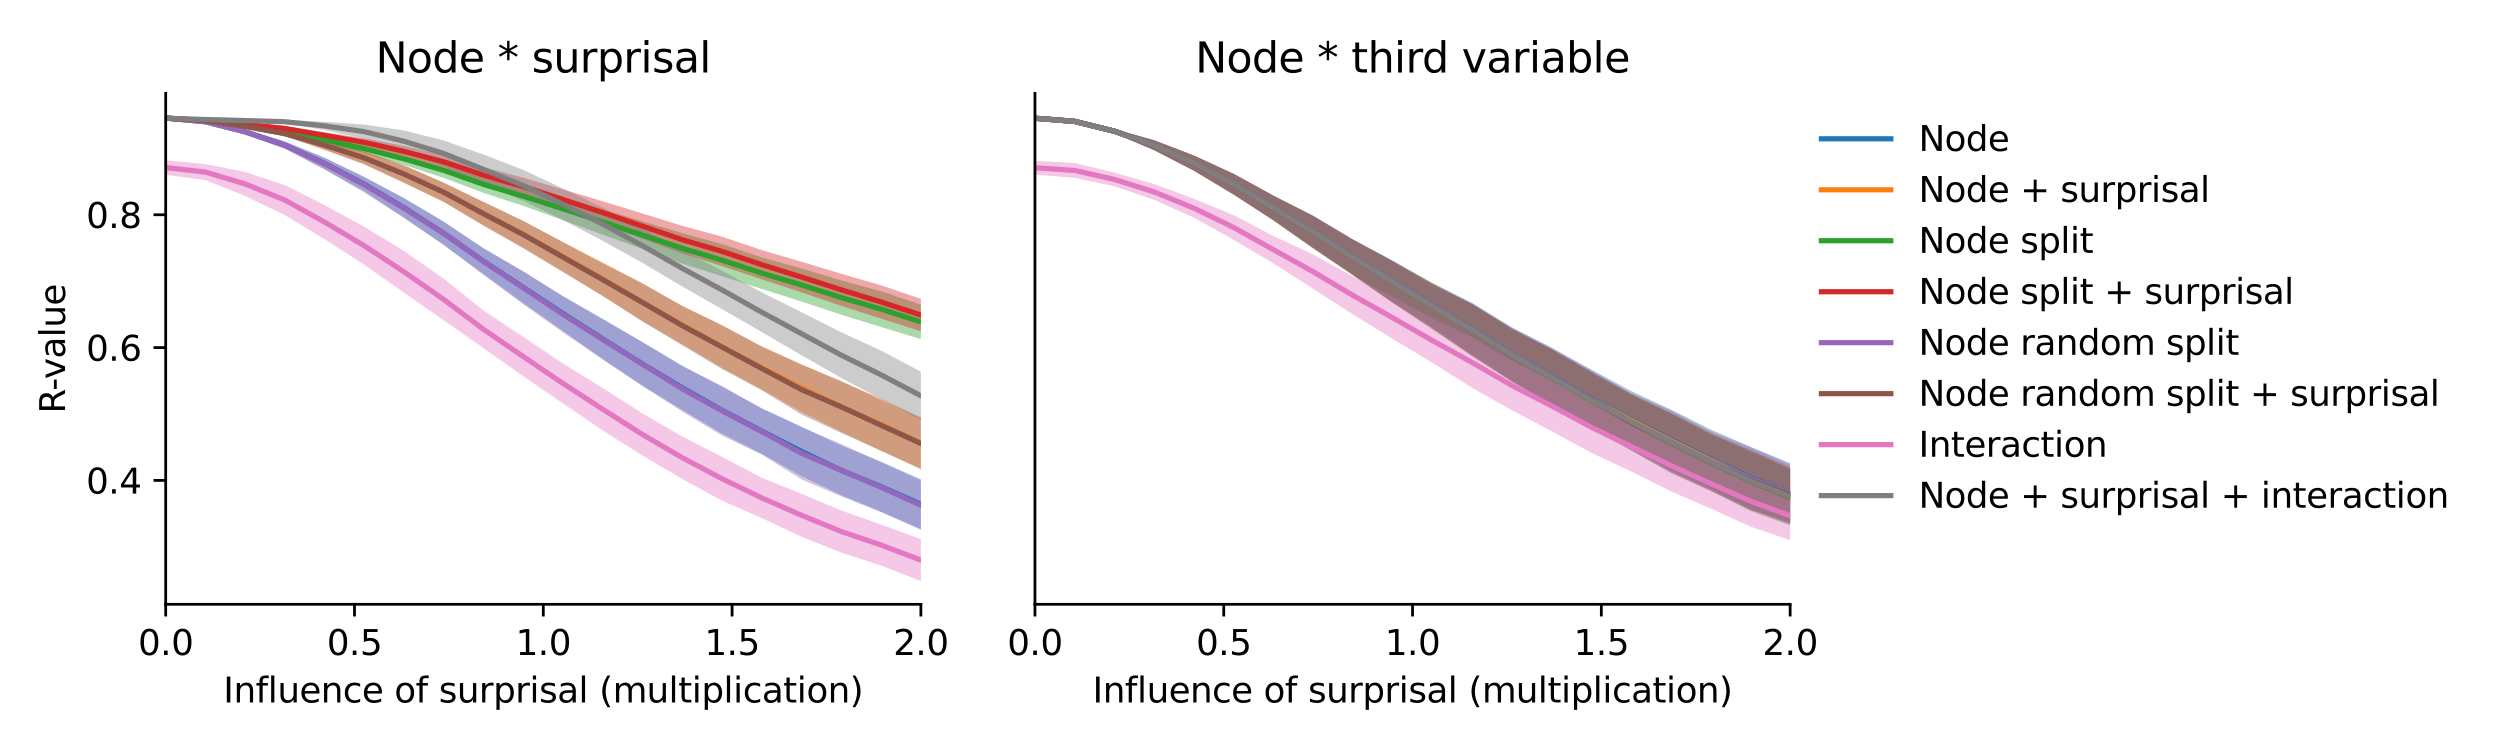 <?xml version="1.0" encoding="utf-8" standalone="no"?>
<!DOCTYPE svg PUBLIC "-//W3C//DTD SVG 1.1//EN"
  "http://www.w3.org/Graphics/SVG/1.1/DTD/svg11.dtd">
<svg xmlns:xlink="http://www.w3.org/1999/xlink" width="720pt" height="216pt" viewBox="0 0 720 216" xmlns="http://www.w3.org/2000/svg" version="1.1">
 <defs>
  <style type="text/css">*{stroke-linejoin: round; stroke-linecap: butt}</style>
 </defs>
 <g id="figure_1">
  <g id="patch_1">
   <path d="M 0 216 
L 720 216 
L 720 0 
L 0 0 
z
" style="fill: #ffffff"/>
  </g>
  <g id="axes_1">
   <g id="patch_2">
    <path d="M 47.72 174.04 
L 265.215 174.04 
L 265.215 26.88 
L 47.72 26.88 
z
" style="fill: #ffffff"/>
   </g>
   <g id="PolyCollection_1">
    <path d="M 47.72 33.569 
L 47.72 34.413 
L 59.167 35.581 
L 70.614 38.717 
L 82.061 42.821 
L 93.508 48.742 
L 104.956 55.131 
L 116.403 62.664 
L 127.85 70.577 
L 139.297 78.984 
L 150.744 87.336 
L 162.191 95.332 
L 173.638 103.486 
L 185.085 111.147 
L 196.532 118.081 
L 207.979 124.922 
L 219.427 130.721 
L 230.874 137.162 
L 242.321 142.623 
L 253.768 147.393 
L 265.215 152.384 
L 265.215 138.04 
L 265.215 138.04 
L 253.768 132.966 
L 242.321 128.329 
L 230.874 122.899 
L 219.427 117.617 
L 207.979 111.442 
L 196.532 105.346 
L 185.085 98.563 
L 173.638 91.819 
L 162.191 85.342 
L 150.744 78.249 
L 139.297 71.555 
L 127.85 63.891 
L 116.403 57.048 
L 104.956 51.022 
L 93.508 45.413 
L 82.061 40.767 
L 70.614 37.184 
L 59.167 34.548 
L 47.72 33.569 
z
" clip-path="url(#p7ce068cb45)" style="fill: #1f77b4; fill-opacity: 0.4"/>
   </g>
   <g id="PolyCollection_2">
    <path d="M 47.72 33.573 
L 47.72 34.453 
L 59.167 35.254 
L 70.614 37.018 
L 82.061 39.191 
L 93.508 43.125 
L 104.956 47.254 
L 116.403 52.637 
L 127.85 58.213 
L 139.297 64.92 
L 150.744 71.339 
L 162.191 78.21 
L 173.638 85.237 
L 185.085 92.543 
L 196.532 99.173 
L 207.979 105.936 
L 219.427 112.193 
L 230.874 118.629 
L 242.321 124.387 
L 253.768 129.861 
L 265.215 134.952 
L 265.215 120.226 
L 265.215 120.226 
L 253.768 114.725 
L 242.321 110.036 
L 230.874 104.873 
L 219.427 99.747 
L 207.979 93.831 
L 196.532 88.099 
L 185.085 81.63 
L 173.638 75.585 
L 162.191 69.733 
L 150.744 63.687 
L 139.297 58.192 
L 127.85 52.647 
L 116.403 47.596 
L 104.956 43.614 
L 93.508 40.408 
L 82.061 37.778 
L 70.614 35.722 
L 59.167 34.239 
L 47.72 33.573 
z
" clip-path="url(#p7ce068cb45)" style="fill: #ff7f0e; fill-opacity: 0.4"/>
   </g>
   <g id="PolyCollection_3">
    <path d="M 47.72 33.584 
L 47.72 34.423 
L 59.167 35.355 
L 70.614 36.869 
L 82.061 38.636 
L 93.508 41.392 
L 104.956 44.097 
L 116.403 47.51 
L 127.85 51.256 
L 139.297 55.56 
L 150.744 59.304 
L 162.191 63.453 
L 173.638 67.609 
L 185.085 71.724 
L 196.532 75.915 
L 207.979 79.592 
L 219.427 83.221 
L 230.874 86.854 
L 242.321 90.657 
L 253.768 94.191 
L 265.215 97.678 
L 265.215 87.752 
L 265.215 87.752 
L 253.768 83.877 
L 242.321 80.775 
L 230.874 77.338 
L 219.427 74.153 
L 207.979 70.305 
L 196.532 67.168 
L 185.085 63.756 
L 173.638 60.299 
L 162.191 56.883 
L 150.744 53.737 
L 139.297 50.69 
L 127.85 46.92 
L 116.403 44.031 
L 104.956 41.566 
L 93.508 39.236 
L 82.061 37.055 
L 70.614 35.627 
L 59.167 34.338 
L 47.72 33.584 
z
" clip-path="url(#p7ce068cb45)" style="fill: #2ca02c; fill-opacity: 0.4"/>
   </g>
   <g id="PolyCollection_4">
    <path d="M 47.72 33.59 
L 47.72 34.455 
L 59.167 35.222 
L 70.614 36.377 
L 82.061 37.601 
L 93.508 39.942 
L 104.956 42.186 
L 116.403 45.204 
L 127.85 48.568 
L 139.297 52.737 
L 150.744 56.297 
L 162.191 60.377 
L 173.638 64.532 
L 185.085 68.819 
L 196.532 73.024 
L 207.979 76.657 
L 219.427 80.468 
L 230.874 84.215 
L 242.321 88.105 
L 253.768 91.783 
L 265.215 95.428 
L 265.215 86.066 
L 265.215 86.066 
L 253.768 82.176 
L 242.321 78.858 
L 230.874 75.387 
L 219.427 72.037 
L 207.979 68.176 
L 196.532 65.062 
L 185.085 61.492 
L 173.638 57.989 
L 162.191 54.567 
L 150.744 51.198 
L 139.297 48.156 
L 127.85 44.688 
L 116.403 42.037 
L 104.956 39.814 
L 93.508 38.054 
L 82.061 36.382 
L 70.614 35.215 
L 59.167 34.213 
L 47.72 33.59 
z
" clip-path="url(#p7ce068cb45)" style="fill: #d62728; fill-opacity: 0.4"/>
   </g>
   <g id="PolyCollection_5">
    <path d="M 47.72 33.582 
L 47.72 34.418 
L 59.167 35.599 
L 70.614 38.753 
L 82.061 42.852 
L 93.508 48.833 
L 104.956 55.458 
L 116.403 62.832 
L 127.85 70.59 
L 139.297 79.186 
L 150.744 87.652 
L 162.191 95.792 
L 173.638 103.553 
L 185.085 111.179 
L 196.532 118.564 
L 207.979 125.466 
L 219.427 130.949 
L 230.874 138.115 
L 242.321 142.975 
L 253.768 147.511 
L 265.215 152.616 
L 265.215 138.41 
L 265.215 138.41 
L 253.768 133.179 
L 242.321 127.885 
L 230.874 123.041 
L 219.427 117.693 
L 207.979 111.178 
L 196.532 105.471 
L 185.085 98.573 
L 173.638 92.082 
L 162.191 85.346 
L 150.744 78.154 
L 139.297 71.522 
L 127.85 63.874 
L 116.403 57.172 
L 104.956 50.994 
L 93.508 45.515 
L 82.061 40.805 
L 70.614 37.221 
L 59.167 34.556 
L 47.72 33.582 
z
" clip-path="url(#p7ce068cb45)" style="fill: #9467bd; fill-opacity: 0.4"/>
   </g>
   <g id="PolyCollection_6">
    <path d="M 47.72 33.585 
L 47.72 34.458 
L 59.167 35.274 
L 70.614 37.043 
L 82.061 39.207 
L 93.508 43.186 
L 104.956 47.359 
L 116.403 52.684 
L 127.85 58.156 
L 139.297 65.045 
L 150.744 71.56 
L 162.191 78.415 
L 173.638 85.294 
L 185.085 92.62 
L 196.532 99.477 
L 207.979 106.305 
L 219.427 112.431 
L 230.874 119.387 
L 242.321 124.696 
L 253.768 129.847 
L 265.215 135.159 
L 265.215 120.309 
L 265.215 120.309 
L 253.768 115.152 
L 242.321 109.7 
L 230.874 105.072 
L 219.427 99.862 
L 207.979 93.632 
L 196.532 88.156 
L 185.085 81.662 
L 173.638 75.854 
L 162.191 69.789 
L 150.744 63.627 
L 139.297 58.175 
L 127.85 52.655 
L 116.403 47.651 
L 104.956 43.651 
L 93.508 40.462 
L 82.061 37.798 
L 70.614 35.753 
L 59.167 34.248 
L 47.72 33.585 
z
" clip-path="url(#p7ce068cb45)" style="fill: #8c564b; fill-opacity: 0.4"/>
   </g>
   <g id="PolyCollection_7">
    <path d="M 47.72 46.194 
L 47.72 50.337 
L 59.167 51.868 
L 70.614 56.443 
L 82.061 61.972 
L 93.508 68.868 
L 104.956 76.307 
L 116.403 84.312 
L 127.85 92.282 
L 139.297 100.286 
L 150.744 108.409 
L 162.191 116.219 
L 173.638 124.003 
L 185.085 131.243 
L 196.532 137.963 
L 207.979 144.211 
L 219.427 149.216 
L 230.874 154.598 
L 242.321 159.159 
L 253.768 162.875 
L 265.215 167.351 
L 265.215 155.286 
L 265.215 155.286 
L 253.768 151.089 
L 242.321 147.034 
L 230.874 142.236 
L 219.427 137.619 
L 207.979 131.595 
L 196.532 125.74 
L 185.085 119.112 
L 173.638 111.794 
L 162.191 104.733 
L 150.744 97.034 
L 139.297 89.475 
L 127.85 80.3 
L 116.403 72.329 
L 104.956 65.326 
L 93.508 59.091 
L 82.061 53.304 
L 70.614 49.534 
L 59.167 47.257 
L 47.72 46.194 
z
" clip-path="url(#p7ce068cb45)" style="fill: #e377c2; fill-opacity: 0.4"/>
   </g>
   <g id="PolyCollection_8">
    <path d="M 47.72 33.586 
L 47.72 34.468 
L 59.167 34.925 
L 70.614 35.283 
L 82.061 35.643 
L 93.508 37.441 
L 104.956 39.979 
L 116.403 43.794 
L 127.85 47.969 
L 139.297 53.091 
L 150.744 57.912 
L 162.191 63.376 
L 173.638 69.391 
L 185.085 75.741 
L 196.532 82.548 
L 207.979 89.056 
L 219.427 95.665 
L 230.874 102.331 
L 242.321 108.884 
L 253.768 114.951 
L 265.215 120.919 
L 265.215 107.05 
L 265.215 107.05 
L 253.768 100.987 
L 242.321 95.73 
L 230.874 89.937 
L 219.427 84.237 
L 207.979 77.993 
L 196.532 72.062 
L 185.085 65.88 
L 173.638 59.761 
L 162.191 54.33 
L 150.744 48.95 
L 139.297 44.529 
L 127.85 40.478 
L 116.403 37.601 
L 104.956 35.88 
L 93.508 35.076 
L 82.061 34.481 
L 70.614 34.165 
L 59.167 33.92 
L 47.72 33.586 
z
" clip-path="url(#p7ce068cb45)" style="fill: #7f7f7f; fill-opacity: 0.4"/>
   </g>
   <g id="matplotlib.axis_1">
    <g id="xtick_1">
     <g id="line2d_1">
      <defs>
       <path id="mdfbf006895" d="M 0 0 
L 0 3.5 
" style="stroke: #000000; stroke-width: 0.8"/>
      </defs>
      <g>
       <use xlink:href="#mdfbf006895" x="47.72" y="174.04" style="stroke: #000000; stroke-width: 0.8"/>
      </g>
     </g>
     <g id="text_1">
      <!-- 0.0 -->
      <g transform="translate(39.768 188.638)scale(0.1 -0.1)">
       <defs>
        <path id="DejaVuSans-30" d="M 2034 4250 
Q 1547 4250 1301 3770 
Q 1056 3291 1056 2328 
Q 1056 1369 1301 889 
Q 1547 409 2034 409 
Q 2525 409 2770 889 
Q 3016 1369 3016 2328 
Q 3016 3291 2770 3770 
Q 2525 4250 2034 4250 
z
M 2034 4750 
Q 2819 4750 3233 4129 
Q 3647 3509 3647 2328 
Q 3647 1150 3233 529 
Q 2819 -91 2034 -91 
Q 1250 -91 836 529 
Q 422 1150 422 2328 
Q 422 3509 836 4129 
Q 1250 4750 2034 4750 
z
" transform="scale(0.016)"/>
        <path id="DejaVuSans-2e" d="M 684 794 
L 1344 794 
L 1344 0 
L 684 0 
L 684 794 
z
" transform="scale(0.016)"/>
       </defs>
       <use xlink:href="#DejaVuSans-30"/>
       <use xlink:href="#DejaVuSans-2e" x="63.623"/>
       <use xlink:href="#DejaVuSans-30" x="95.41"/>
      </g>
     </g>
    </g>
    <g id="xtick_2">
     <g id="line2d_2">
      <g>
       <use xlink:href="#mdfbf006895" x="102.094" y="174.04" style="stroke: #000000; stroke-width: 0.8"/>
      </g>
     </g>
     <g id="text_2">
      <!-- 0.5 -->
      <g transform="translate(94.142 188.638)scale(0.1 -0.1)">
       <defs>
        <path id="DejaVuSans-35" d="M 691 4666 
L 3169 4666 
L 3169 4134 
L 1269 4134 
L 1269 2991 
Q 1406 3038 1543 3061 
Q 1681 3084 1819 3084 
Q 2600 3084 3056 2656 
Q 3513 2228 3513 1497 
Q 3513 744 3044 326 
Q 2575 -91 1722 -91 
Q 1428 -91 1123 -41 
Q 819 9 494 109 
L 494 744 
Q 775 591 1075 516 
Q 1375 441 1709 441 
Q 2250 441 2565 725 
Q 2881 1009 2881 1497 
Q 2881 1984 2565 2268 
Q 2250 2553 1709 2553 
Q 1456 2553 1204 2497 
Q 953 2441 691 2322 
L 691 4666 
z
" transform="scale(0.016)"/>
       </defs>
       <use xlink:href="#DejaVuSans-30"/>
       <use xlink:href="#DejaVuSans-2e" x="63.623"/>
       <use xlink:href="#DejaVuSans-35" x="95.41"/>
      </g>
     </g>
    </g>
    <g id="xtick_3">
     <g id="line2d_3">
      <g>
       <use xlink:href="#mdfbf006895" x="156.468" y="174.04" style="stroke: #000000; stroke-width: 0.8"/>
      </g>
     </g>
     <g id="text_3">
      <!-- 1.0 -->
      <g transform="translate(148.516 188.638)scale(0.1 -0.1)">
       <defs>
        <path id="DejaVuSans-31" d="M 794 531 
L 1825 531 
L 1825 4091 
L 703 3866 
L 703 4441 
L 1819 4666 
L 2450 4666 
L 2450 531 
L 3481 531 
L 3481 0 
L 794 0 
L 794 531 
z
" transform="scale(0.016)"/>
       </defs>
       <use xlink:href="#DejaVuSans-31"/>
       <use xlink:href="#DejaVuSans-2e" x="63.623"/>
       <use xlink:href="#DejaVuSans-30" x="95.41"/>
      </g>
     </g>
    </g>
    <g id="xtick_4">
     <g id="line2d_4">
      <g>
       <use xlink:href="#mdfbf006895" x="210.841" y="174.04" style="stroke: #000000; stroke-width: 0.8"/>
      </g>
     </g>
     <g id="text_4">
      <!-- 1.5 -->
      <g transform="translate(202.89 188.638)scale(0.1 -0.1)">
       <use xlink:href="#DejaVuSans-31"/>
       <use xlink:href="#DejaVuSans-2e" x="63.623"/>
       <use xlink:href="#DejaVuSans-35" x="95.41"/>
      </g>
     </g>
    </g>
    <g id="xtick_5">
     <g id="line2d_5">
      <g>
       <use xlink:href="#mdfbf006895" x="265.215" y="174.04" style="stroke: #000000; stroke-width: 0.8"/>
      </g>
     </g>
     <g id="text_5">
      <!-- 2.0 -->
      <g transform="translate(257.263 188.638)scale(0.1 -0.1)">
       <defs>
        <path id="DejaVuSans-32" d="M 1228 531 
L 3431 531 
L 3431 0 
L 469 0 
L 469 531 
Q 828 903 1448 1529 
Q 2069 2156 2228 2338 
Q 2531 2678 2651 2914 
Q 2772 3150 2772 3378 
Q 2772 3750 2511 3984 
Q 2250 4219 1831 4219 
Q 1534 4219 1204 4116 
Q 875 4013 500 3803 
L 500 4441 
Q 881 4594 1212 4672 
Q 1544 4750 1819 4750 
Q 2544 4750 2975 4387 
Q 3406 4025 3406 3419 
Q 3406 3131 3298 2873 
Q 3191 2616 2906 2266 
Q 2828 2175 2409 1742 
Q 1991 1309 1228 531 
z
" transform="scale(0.016)"/>
       </defs>
       <use xlink:href="#DejaVuSans-32"/>
       <use xlink:href="#DejaVuSans-2e" x="63.623"/>
       <use xlink:href="#DejaVuSans-30" x="95.41"/>
      </g>
     </g>
    </g>
    <g id="text_6">
     <!-- Influence of surprisal (multiplication) -->
     <g transform="translate(64.321 202.317)scale(0.1 -0.1)">
      <defs>
       <path id="DejaVuSans-49" d="M 628 4666 
L 1259 4666 
L 1259 0 
L 628 0 
L 628 4666 
z
" transform="scale(0.016)"/>
       <path id="DejaVuSans-6e" d="M 3513 2113 
L 3513 0 
L 2938 0 
L 2938 2094 
Q 2938 2591 2744 2837 
Q 2550 3084 2163 3084 
Q 1697 3084 1428 2787 
Q 1159 2491 1159 1978 
L 1159 0 
L 581 0 
L 581 3500 
L 1159 3500 
L 1159 2956 
Q 1366 3272 1645 3428 
Q 1925 3584 2291 3584 
Q 2894 3584 3203 3211 
Q 3513 2838 3513 2113 
z
" transform="scale(0.016)"/>
       <path id="DejaVuSans-66" d="M 2375 4863 
L 2375 4384 
L 1825 4384 
Q 1516 4384 1395 4259 
Q 1275 4134 1275 3809 
L 1275 3500 
L 2222 3500 
L 2222 3053 
L 1275 3053 
L 1275 0 
L 697 0 
L 697 3053 
L 147 3053 
L 147 3500 
L 697 3500 
L 697 3744 
Q 697 4328 969 4595 
Q 1241 4863 1831 4863 
L 2375 4863 
z
" transform="scale(0.016)"/>
       <path id="DejaVuSans-6c" d="M 603 4863 
L 1178 4863 
L 1178 0 
L 603 0 
L 603 4863 
z
" transform="scale(0.016)"/>
       <path id="DejaVuSans-75" d="M 544 1381 
L 544 3500 
L 1119 3500 
L 1119 1403 
Q 1119 906 1312 657 
Q 1506 409 1894 409 
Q 2359 409 2629 706 
Q 2900 1003 2900 1516 
L 2900 3500 
L 3475 3500 
L 3475 0 
L 2900 0 
L 2900 538 
Q 2691 219 2414 64 
Q 2138 -91 1772 -91 
Q 1169 -91 856 284 
Q 544 659 544 1381 
z
M 1991 3584 
L 1991 3584 
z
" transform="scale(0.016)"/>
       <path id="DejaVuSans-65" d="M 3597 1894 
L 3597 1613 
L 953 1613 
Q 991 1019 1311 708 
Q 1631 397 2203 397 
Q 2534 397 2845 478 
Q 3156 559 3463 722 
L 3463 178 
Q 3153 47 2828 -22 
Q 2503 -91 2169 -91 
Q 1331 -91 842 396 
Q 353 884 353 1716 
Q 353 2575 817 3079 
Q 1281 3584 2069 3584 
Q 2775 3584 3186 3129 
Q 3597 2675 3597 1894 
z
M 3022 2063 
Q 3016 2534 2758 2815 
Q 2500 3097 2075 3097 
Q 1594 3097 1305 2825 
Q 1016 2553 972 2059 
L 3022 2063 
z
" transform="scale(0.016)"/>
       <path id="DejaVuSans-63" d="M 3122 3366 
L 3122 2828 
Q 2878 2963 2633 3030 
Q 2388 3097 2138 3097 
Q 1578 3097 1268 2742 
Q 959 2388 959 1747 
Q 959 1106 1268 751 
Q 1578 397 2138 397 
Q 2388 397 2633 464 
Q 2878 531 3122 666 
L 3122 134 
Q 2881 22 2623 -34 
Q 2366 -91 2075 -91 
Q 1284 -91 818 406 
Q 353 903 353 1747 
Q 353 2603 823 3093 
Q 1294 3584 2113 3584 
Q 2378 3584 2631 3529 
Q 2884 3475 3122 3366 
z
" transform="scale(0.016)"/>
       <path id="DejaVuSans-20" transform="scale(0.016)"/>
       <path id="DejaVuSans-6f" d="M 1959 3097 
Q 1497 3097 1228 2736 
Q 959 2375 959 1747 
Q 959 1119 1226 758 
Q 1494 397 1959 397 
Q 2419 397 2687 759 
Q 2956 1122 2956 1747 
Q 2956 2369 2687 2733 
Q 2419 3097 1959 3097 
z
M 1959 3584 
Q 2709 3584 3137 3096 
Q 3566 2609 3566 1747 
Q 3566 888 3137 398 
Q 2709 -91 1959 -91 
Q 1206 -91 779 398 
Q 353 888 353 1747 
Q 353 2609 779 3096 
Q 1206 3584 1959 3584 
z
" transform="scale(0.016)"/>
       <path id="DejaVuSans-73" d="M 2834 3397 
L 2834 2853 
Q 2591 2978 2328 3040 
Q 2066 3103 1784 3103 
Q 1356 3103 1142 2972 
Q 928 2841 928 2578 
Q 928 2378 1081 2264 
Q 1234 2150 1697 2047 
L 1894 2003 
Q 2506 1872 2764 1633 
Q 3022 1394 3022 966 
Q 3022 478 2636 193 
Q 2250 -91 1575 -91 
Q 1294 -91 989 -36 
Q 684 19 347 128 
L 347 722 
Q 666 556 975 473 
Q 1284 391 1588 391 
Q 1994 391 2212 530 
Q 2431 669 2431 922 
Q 2431 1156 2273 1281 
Q 2116 1406 1581 1522 
L 1381 1569 
Q 847 1681 609 1914 
Q 372 2147 372 2553 
Q 372 3047 722 3315 
Q 1072 3584 1716 3584 
Q 2034 3584 2315 3537 
Q 2597 3491 2834 3397 
z
" transform="scale(0.016)"/>
       <path id="DejaVuSans-72" d="M 2631 2963 
Q 2534 3019 2420 3045 
Q 2306 3072 2169 3072 
Q 1681 3072 1420 2755 
Q 1159 2438 1159 1844 
L 1159 0 
L 581 0 
L 581 3500 
L 1159 3500 
L 1159 2956 
Q 1341 3275 1631 3429 
Q 1922 3584 2338 3584 
Q 2397 3584 2469 3576 
Q 2541 3569 2628 3553 
L 2631 2963 
z
" transform="scale(0.016)"/>
       <path id="DejaVuSans-70" d="M 1159 525 
L 1159 -1331 
L 581 -1331 
L 581 3500 
L 1159 3500 
L 1159 2969 
Q 1341 3281 1617 3432 
Q 1894 3584 2278 3584 
Q 2916 3584 3314 3078 
Q 3713 2572 3713 1747 
Q 3713 922 3314 415 
Q 2916 -91 2278 -91 
Q 1894 -91 1617 61 
Q 1341 213 1159 525 
z
M 3116 1747 
Q 3116 2381 2855 2742 
Q 2594 3103 2138 3103 
Q 1681 3103 1420 2742 
Q 1159 2381 1159 1747 
Q 1159 1113 1420 752 
Q 1681 391 2138 391 
Q 2594 391 2855 752 
Q 3116 1113 3116 1747 
z
" transform="scale(0.016)"/>
       <path id="DejaVuSans-69" d="M 603 3500 
L 1178 3500 
L 1178 0 
L 603 0 
L 603 3500 
z
M 603 4863 
L 1178 4863 
L 1178 4134 
L 603 4134 
L 603 4863 
z
" transform="scale(0.016)"/>
       <path id="DejaVuSans-61" d="M 2194 1759 
Q 1497 1759 1228 1600 
Q 959 1441 959 1056 
Q 959 750 1161 570 
Q 1363 391 1709 391 
Q 2188 391 2477 730 
Q 2766 1069 2766 1631 
L 2766 1759 
L 2194 1759 
z
M 3341 1997 
L 3341 0 
L 2766 0 
L 2766 531 
Q 2569 213 2275 61 
Q 1981 -91 1556 -91 
Q 1019 -91 701 211 
Q 384 513 384 1019 
Q 384 1609 779 1909 
Q 1175 2209 1959 2209 
L 2766 2209 
L 2766 2266 
Q 2766 2663 2505 2880 
Q 2244 3097 1772 3097 
Q 1472 3097 1187 3025 
Q 903 2953 641 2809 
L 641 3341 
Q 956 3463 1253 3523 
Q 1550 3584 1831 3584 
Q 2591 3584 2966 3190 
Q 3341 2797 3341 1997 
z
" transform="scale(0.016)"/>
       <path id="DejaVuSans-28" d="M 1984 4856 
Q 1566 4138 1362 3434 
Q 1159 2731 1159 2009 
Q 1159 1288 1364 580 
Q 1569 -128 1984 -844 
L 1484 -844 
Q 1016 -109 783 600 
Q 550 1309 550 2009 
Q 550 2706 781 3412 
Q 1013 4119 1484 4856 
L 1984 4856 
z
" transform="scale(0.016)"/>
       <path id="DejaVuSans-6d" d="M 3328 2828 
Q 3544 3216 3844 3400 
Q 4144 3584 4550 3584 
Q 5097 3584 5394 3201 
Q 5691 2819 5691 2113 
L 5691 0 
L 5113 0 
L 5113 2094 
Q 5113 2597 4934 2840 
Q 4756 3084 4391 3084 
Q 3944 3084 3684 2787 
Q 3425 2491 3425 1978 
L 3425 0 
L 2847 0 
L 2847 2094 
Q 2847 2600 2669 2842 
Q 2491 3084 2119 3084 
Q 1678 3084 1418 2786 
Q 1159 2488 1159 1978 
L 1159 0 
L 581 0 
L 581 3500 
L 1159 3500 
L 1159 2956 
Q 1356 3278 1631 3431 
Q 1906 3584 2284 3584 
Q 2666 3584 2933 3390 
Q 3200 3197 3328 2828 
z
" transform="scale(0.016)"/>
       <path id="DejaVuSans-74" d="M 1172 4494 
L 1172 3500 
L 2356 3500 
L 2356 3053 
L 1172 3053 
L 1172 1153 
Q 1172 725 1289 603 
Q 1406 481 1766 481 
L 2356 481 
L 2356 0 
L 1766 0 
Q 1100 0 847 248 
Q 594 497 594 1153 
L 594 3053 
L 172 3053 
L 172 3500 
L 594 3500 
L 594 4494 
L 1172 4494 
z
" transform="scale(0.016)"/>
       <path id="DejaVuSans-29" d="M 513 4856 
L 1013 4856 
Q 1481 4119 1714 3412 
Q 1947 2706 1947 2009 
Q 1947 1309 1714 600 
Q 1481 -109 1013 -844 
L 513 -844 
Q 928 -128 1133 580 
Q 1338 1288 1338 2009 
Q 1338 2731 1133 3434 
Q 928 4138 513 4856 
z
" transform="scale(0.016)"/>
      </defs>
      <use xlink:href="#DejaVuSans-49"/>
      <use xlink:href="#DejaVuSans-6e" x="29.492"/>
      <use xlink:href="#DejaVuSans-66" x="92.871"/>
      <use xlink:href="#DejaVuSans-6c" x="128.076"/>
      <use xlink:href="#DejaVuSans-75" x="155.859"/>
      <use xlink:href="#DejaVuSans-65" x="219.238"/>
      <use xlink:href="#DejaVuSans-6e" x="280.762"/>
      <use xlink:href="#DejaVuSans-63" x="344.141"/>
      <use xlink:href="#DejaVuSans-65" x="399.121"/>
      <use xlink:href="#DejaVuSans-20" x="460.645"/>
      <use xlink:href="#DejaVuSans-6f" x="492.432"/>
      <use xlink:href="#DejaVuSans-66" x="553.613"/>
      <use xlink:href="#DejaVuSans-20" x="588.818"/>
      <use xlink:href="#DejaVuSans-73" x="620.605"/>
      <use xlink:href="#DejaVuSans-75" x="672.705"/>
      <use xlink:href="#DejaVuSans-72" x="736.084"/>
      <use xlink:href="#DejaVuSans-70" x="777.197"/>
      <use xlink:href="#DejaVuSans-72" x="840.674"/>
      <use xlink:href="#DejaVuSans-69" x="881.787"/>
      <use xlink:href="#DejaVuSans-73" x="909.57"/>
      <use xlink:href="#DejaVuSans-61" x="961.67"/>
      <use xlink:href="#DejaVuSans-6c" x="1022.949"/>
      <use xlink:href="#DejaVuSans-20" x="1050.732"/>
      <use xlink:href="#DejaVuSans-28" x="1082.52"/>
      <use xlink:href="#DejaVuSans-6d" x="1121.533"/>
      <use xlink:href="#DejaVuSans-75" x="1218.945"/>
      <use xlink:href="#DejaVuSans-6c" x="1282.324"/>
      <use xlink:href="#DejaVuSans-74" x="1310.107"/>
      <use xlink:href="#DejaVuSans-69" x="1349.316"/>
      <use xlink:href="#DejaVuSans-70" x="1377.1"/>
      <use xlink:href="#DejaVuSans-6c" x="1440.576"/>
      <use xlink:href="#DejaVuSans-69" x="1468.359"/>
      <use xlink:href="#DejaVuSans-63" x="1496.143"/>
      <use xlink:href="#DejaVuSans-61" x="1551.123"/>
      <use xlink:href="#DejaVuSans-74" x="1612.402"/>
      <use xlink:href="#DejaVuSans-69" x="1651.611"/>
      <use xlink:href="#DejaVuSans-6f" x="1679.395"/>
      <use xlink:href="#DejaVuSans-6e" x="1740.576"/>
      <use xlink:href="#DejaVuSans-29" x="1803.955"/>
     </g>
    </g>
   </g>
   <g id="matplotlib.axis_2">
    <g id="ytick_1">
     <g id="line2d_6">
      <defs>
       <path id="mf324e52e29" d="M 0 0 
L -3.5 0 
" style="stroke: #000000; stroke-width: 0.8"/>
      </defs>
      <g>
       <use xlink:href="#mf324e52e29" x="47.72" y="138.354" style="stroke: #000000; stroke-width: 0.8"/>
      </g>
     </g>
     <g id="text_7">
      <!-- 0.4 -->
      <g transform="translate(24.817 142.153)scale(0.1 -0.1)">
       <defs>
        <path id="DejaVuSans-34" d="M 2419 4116 
L 825 1625 
L 2419 1625 
L 2419 4116 
z
M 2253 4666 
L 3047 4666 
L 3047 1625 
L 3713 1625 
L 3713 1100 
L 3047 1100 
L 3047 0 
L 2419 0 
L 2419 1100 
L 313 1100 
L 313 1709 
L 2253 4666 
z
" transform="scale(0.016)"/>
       </defs>
       <use xlink:href="#DejaVuSans-30"/>
       <use xlink:href="#DejaVuSans-2e" x="63.623"/>
       <use xlink:href="#DejaVuSans-34" x="95.41"/>
      </g>
     </g>
    </g>
    <g id="ytick_2">
     <g id="line2d_7">
      <g>
       <use xlink:href="#mf324e52e29" x="47.72" y="100.102" style="stroke: #000000; stroke-width: 0.8"/>
      </g>
     </g>
     <g id="text_8">
      <!-- 0.6 -->
      <g transform="translate(24.817 103.901)scale(0.1 -0.1)">
       <defs>
        <path id="DejaVuSans-36" d="M 2113 2584 
Q 1688 2584 1439 2293 
Q 1191 2003 1191 1497 
Q 1191 994 1439 701 
Q 1688 409 2113 409 
Q 2538 409 2786 701 
Q 3034 994 3034 1497 
Q 3034 2003 2786 2293 
Q 2538 2584 2113 2584 
z
M 3366 4563 
L 3366 3988 
Q 3128 4100 2886 4159 
Q 2644 4219 2406 4219 
Q 1781 4219 1451 3797 
Q 1122 3375 1075 2522 
Q 1259 2794 1537 2939 
Q 1816 3084 2150 3084 
Q 2853 3084 3261 2657 
Q 3669 2231 3669 1497 
Q 3669 778 3244 343 
Q 2819 -91 2113 -91 
Q 1303 -91 875 529 
Q 447 1150 447 2328 
Q 447 3434 972 4092 
Q 1497 4750 2381 4750 
Q 2619 4750 2861 4703 
Q 3103 4656 3366 4563 
z
" transform="scale(0.016)"/>
       </defs>
       <use xlink:href="#DejaVuSans-30"/>
       <use xlink:href="#DejaVuSans-2e" x="63.623"/>
       <use xlink:href="#DejaVuSans-36" x="95.41"/>
      </g>
     </g>
    </g>
    <g id="ytick_3">
     <g id="line2d_8">
      <g>
       <use xlink:href="#mf324e52e29" x="47.72" y="61.85" style="stroke: #000000; stroke-width: 0.8"/>
      </g>
     </g>
     <g id="text_9">
      <!-- 0.8 -->
      <g transform="translate(24.817 65.649)scale(0.1 -0.1)">
       <defs>
        <path id="DejaVuSans-38" d="M 2034 2216 
Q 1584 2216 1326 1975 
Q 1069 1734 1069 1313 
Q 1069 891 1326 650 
Q 1584 409 2034 409 
Q 2484 409 2743 651 
Q 3003 894 3003 1313 
Q 3003 1734 2745 1975 
Q 2488 2216 2034 2216 
z
M 1403 2484 
Q 997 2584 770 2862 
Q 544 3141 544 3541 
Q 544 4100 942 4425 
Q 1341 4750 2034 4750 
Q 2731 4750 3128 4425 
Q 3525 4100 3525 3541 
Q 3525 3141 3298 2862 
Q 3072 2584 2669 2484 
Q 3125 2378 3379 2068 
Q 3634 1759 3634 1313 
Q 3634 634 3220 271 
Q 2806 -91 2034 -91 
Q 1263 -91 848 271 
Q 434 634 434 1313 
Q 434 1759 690 2068 
Q 947 2378 1403 2484 
z
M 1172 3481 
Q 1172 3119 1398 2916 
Q 1625 2713 2034 2713 
Q 2441 2713 2670 2916 
Q 2900 3119 2900 3481 
Q 2900 3844 2670 4047 
Q 2441 4250 2034 4250 
Q 1625 4250 1398 4047 
Q 1172 3844 1172 3481 
z
" transform="scale(0.016)"/>
       </defs>
       <use xlink:href="#DejaVuSans-30"/>
       <use xlink:href="#DejaVuSans-2e" x="63.623"/>
       <use xlink:href="#DejaVuSans-38" x="95.41"/>
      </g>
     </g>
    </g>
    <g id="text_10">
     <!-- R-value -->
     <g transform="translate(18.737 119.065)rotate(-90)scale(0.1 -0.1)">
      <defs>
       <path id="DejaVuSans-52" d="M 2841 2188 
Q 3044 2119 3236 1894 
Q 3428 1669 3622 1275 
L 4263 0 
L 3584 0 
L 2988 1197 
Q 2756 1666 2539 1819 
Q 2322 1972 1947 1972 
L 1259 1972 
L 1259 0 
L 628 0 
L 628 4666 
L 2053 4666 
Q 2853 4666 3247 4331 
Q 3641 3997 3641 3322 
Q 3641 2881 3436 2590 
Q 3231 2300 2841 2188 
z
M 1259 4147 
L 1259 2491 
L 2053 2491 
Q 2509 2491 2742 2702 
Q 2975 2913 2975 3322 
Q 2975 3731 2742 3939 
Q 2509 4147 2053 4147 
L 1259 4147 
z
" transform="scale(0.016)"/>
       <path id="DejaVuSans-2d" d="M 313 2009 
L 1997 2009 
L 1997 1497 
L 313 1497 
L 313 2009 
z
" transform="scale(0.016)"/>
       <path id="DejaVuSans-76" d="M 191 3500 
L 800 3500 
L 1894 563 
L 2988 3500 
L 3597 3500 
L 2284 0 
L 1503 0 
L 191 3500 
z
" transform="scale(0.016)"/>
      </defs>
      <use xlink:href="#DejaVuSans-52"/>
      <use xlink:href="#DejaVuSans-2d" x="65.482"/>
      <use xlink:href="#DejaVuSans-76" x="98.941"/>
      <use xlink:href="#DejaVuSans-61" x="158.121"/>
      <use xlink:href="#DejaVuSans-6c" x="219.4"/>
      <use xlink:href="#DejaVuSans-75" x="247.184"/>
      <use xlink:href="#DejaVuSans-65" x="310.562"/>
     </g>
    </g>
   </g>
   <g id="line2d_9">
    <path d="M 47.72 33.991 
L 59.167 35.065 
L 70.614 37.951 
L 82.061 41.794 
L 93.508 47.078 
L 104.956 53.076 
L 116.403 59.856 
L 127.85 67.234 
L 139.297 75.27 
L 150.744 82.793 
L 162.191 90.337 
L 173.638 97.652 
L 185.085 104.855 
L 196.532 111.714 
L 207.979 118.182 
L 219.427 124.169 
L 230.874 130.03 
L 242.321 135.476 
L 253.768 140.179 
L 265.215 145.212 
" clip-path="url(#p7ce068cb45)" style="fill: none; stroke: #1f77b4; stroke-width: 1.5; stroke-linecap: square"/>
   </g>
   <g id="line2d_10">
    <path d="M 47.72 34.013 
L 59.167 34.746 
L 70.614 36.37 
L 82.061 38.485 
L 93.508 41.767 
L 104.956 45.434 
L 116.403 50.116 
L 127.85 55.43 
L 139.297 61.556 
L 150.744 67.513 
L 162.191 73.971 
L 173.638 80.411 
L 185.085 87.086 
L 196.532 93.636 
L 207.979 99.884 
L 219.427 105.97 
L 230.874 111.751 
L 242.321 117.212 
L 253.768 122.293 
L 265.215 127.589 
" clip-path="url(#p7ce068cb45)" style="fill: none; stroke: #ff7f0e; stroke-width: 1.5; stroke-linecap: square"/>
   </g>
   <g id="line2d_11">
    <path d="M 47.72 34.004 
L 59.167 34.847 
L 70.614 36.248 
L 82.061 37.845 
L 93.508 40.314 
L 104.956 42.832 
L 116.403 45.771 
L 127.85 49.088 
L 139.297 53.125 
L 150.744 56.52 
L 162.191 60.168 
L 173.638 63.954 
L 185.085 67.74 
L 196.532 71.542 
L 207.979 74.949 
L 219.427 78.687 
L 230.874 82.096 
L 242.321 85.716 
L 253.768 89.034 
L 265.215 92.715 
" clip-path="url(#p7ce068cb45)" style="fill: none; stroke: #2ca02c; stroke-width: 1.5; stroke-linecap: square"/>
   </g>
   <g id="line2d_12">
    <path d="M 47.72 34.023 
L 59.167 34.717 
L 70.614 35.796 
L 82.061 36.991 
L 93.508 38.998 
L 104.956 41 
L 116.403 43.62 
L 127.85 46.628 
L 139.297 50.447 
L 150.744 53.748 
L 162.191 57.472 
L 173.638 61.261 
L 185.085 65.156 
L 196.532 69.043 
L 207.979 72.417 
L 219.427 76.253 
L 230.874 79.801 
L 242.321 83.482 
L 253.768 86.98 
L 265.215 90.747 
" clip-path="url(#p7ce068cb45)" style="fill: none; stroke: #d62728; stroke-width: 1.5; stroke-linecap: square"/>
   </g>
   <g id="line2d_13">
    <path d="M 47.72 34 
L 59.167 35.077 
L 70.614 37.987 
L 82.061 41.829 
L 93.508 47.174 
L 104.956 53.226 
L 116.403 60.002 
L 127.85 67.232 
L 139.297 75.354 
L 150.744 82.903 
L 162.191 90.569 
L 173.638 97.818 
L 185.085 104.876 
L 196.532 112.018 
L 207.979 118.322 
L 219.427 124.321 
L 230.874 130.578 
L 242.321 135.43 
L 253.768 140.345 
L 265.215 145.513 
" clip-path="url(#p7ce068cb45)" style="fill: none; stroke: #9467bd; stroke-width: 1.5; stroke-linecap: square"/>
   </g>
   <g id="line2d_14">
    <path d="M 47.72 34.022 
L 59.167 34.761 
L 70.614 36.398 
L 82.061 38.502 
L 93.508 41.824 
L 104.956 45.505 
L 116.403 50.168 
L 127.85 55.405 
L 139.297 61.61 
L 150.744 67.594 
L 162.191 74.102 
L 173.638 80.574 
L 185.085 87.141 
L 196.532 93.817 
L 207.979 99.969 
L 219.427 106.146 
L 230.874 112.23 
L 242.321 117.198 
L 253.768 122.5 
L 265.215 127.734 
" clip-path="url(#p7ce068cb45)" style="fill: none; stroke: #8c564b; stroke-width: 1.5; stroke-linecap: square"/>
   </g>
   <g id="line2d_15">
    <path d="M 47.72 48.265 
L 59.167 49.562 
L 70.614 52.989 
L 82.061 57.638 
L 93.508 63.98 
L 104.956 70.817 
L 116.403 78.32 
L 127.85 86.291 
L 139.297 94.881 
L 150.744 102.721 
L 162.191 110.476 
L 173.638 117.898 
L 185.085 125.177 
L 196.532 131.851 
L 207.979 137.903 
L 219.427 143.417 
L 230.874 148.417 
L 242.321 153.097 
L 253.768 156.982 
L 265.215 161.319 
" clip-path="url(#p7ce068cb45)" style="fill: none; stroke: #e377c2; stroke-width: 1.5; stroke-linecap: square"/>
   </g>
   <g id="line2d_16">
    <path d="M 47.72 34.027 
L 59.167 34.423 
L 70.614 34.724 
L 82.061 35.062 
L 93.508 36.258 
L 104.956 37.929 
L 116.403 40.697 
L 127.85 44.223 
L 139.297 48.81 
L 150.744 53.431 
L 162.191 58.853 
L 173.638 64.576 
L 185.085 70.811 
L 196.532 77.305 
L 207.979 83.525 
L 219.427 89.951 
L 230.874 96.134 
L 242.321 102.307 
L 253.768 107.969 
L 265.215 113.984 
" clip-path="url(#p7ce068cb45)" style="fill: none; stroke: #7f7f7f; stroke-width: 1.5; stroke-linecap: square"/>
   </g>
   <g id="patch_3">
    <path d="M 47.72 174.04 
L 47.72 26.88 
" style="fill: none; stroke: #000000; stroke-width: 0.8; stroke-linejoin: miter; stroke-linecap: square"/>
   </g>
   <g id="patch_4">
    <path d="M 47.72 174.04 
L 265.215 174.04 
" style="fill: none; stroke: #000000; stroke-width: 0.8; stroke-linejoin: miter; stroke-linecap: square"/>
   </g>
   <g id="text_11">
    <!-- Node * surprisal -->
    <g transform="translate(108.186 20.88)scale(0.12 -0.12)">
     <defs>
      <path id="DejaVuSans-4e" d="M 628 4666 
L 1478 4666 
L 3547 763 
L 3547 4666 
L 4159 4666 
L 4159 0 
L 3309 0 
L 1241 3903 
L 1241 0 
L 628 0 
L 628 4666 
z
" transform="scale(0.016)"/>
      <path id="DejaVuSans-64" d="M 2906 2969 
L 2906 4863 
L 3481 4863 
L 3481 0 
L 2906 0 
L 2906 525 
Q 2725 213 2448 61 
Q 2172 -91 1784 -91 
Q 1150 -91 751 415 
Q 353 922 353 1747 
Q 353 2572 751 3078 
Q 1150 3584 1784 3584 
Q 2172 3584 2448 3432 
Q 2725 3281 2906 2969 
z
M 947 1747 
Q 947 1113 1208 752 
Q 1469 391 1925 391 
Q 2381 391 2643 752 
Q 2906 1113 2906 1747 
Q 2906 2381 2643 2742 
Q 2381 3103 1925 3103 
Q 1469 3103 1208 2742 
Q 947 2381 947 1747 
z
" transform="scale(0.016)"/>
      <path id="DejaVuSans-2a" d="M 3009 3897 
L 1888 3291 
L 3009 2681 
L 2828 2375 
L 1778 3009 
L 1778 1831 
L 1422 1831 
L 1422 3009 
L 372 2375 
L 191 2681 
L 1313 3291 
L 191 3897 
L 372 4206 
L 1422 3572 
L 1422 4750 
L 1778 4750 
L 1778 3572 
L 2828 4206 
L 3009 3897 
z
" transform="scale(0.016)"/>
     </defs>
     <use xlink:href="#DejaVuSans-4e"/>
     <use xlink:href="#DejaVuSans-6f" x="74.805"/>
     <use xlink:href="#DejaVuSans-64" x="135.986"/>
     <use xlink:href="#DejaVuSans-65" x="199.463"/>
     <use xlink:href="#DejaVuSans-20" x="260.986"/>
     <use xlink:href="#DejaVuSans-2a" x="292.773"/>
     <use xlink:href="#DejaVuSans-20" x="342.773"/>
     <use xlink:href="#DejaVuSans-73" x="374.561"/>
     <use xlink:href="#DejaVuSans-75" x="426.66"/>
     <use xlink:href="#DejaVuSans-72" x="490.039"/>
     <use xlink:href="#DejaVuSans-70" x="531.152"/>
     <use xlink:href="#DejaVuSans-72" x="594.629"/>
     <use xlink:href="#DejaVuSans-69" x="635.742"/>
     <use xlink:href="#DejaVuSans-73" x="663.525"/>
     <use xlink:href="#DejaVuSans-61" x="715.625"/>
     <use xlink:href="#DejaVuSans-6c" x="776.904"/>
    </g>
   </g>
  </g>
  <g id="axes_2">
   <g id="patch_5">
    <path d="M 298.065 174.04 
L 515.56 174.04 
L 515.56 26.88 
L 298.065 26.88 
z
" style="fill: #ffffff"/>
   </g>
   <g id="PolyCollection_9">
    <path d="M 298.065 33.716 
L 298.065 34.345 
L 309.512 35.293 
L 320.959 38.333 
L 332.406 43.163 
L 343.853 49.007 
L 355.301 55.85 
L 366.748 63.214 
L 378.195 71.217 
L 389.642 78.911 
L 401.089 86.805 
L 412.536 94.391 
L 423.983 102.07 
L 435.43 109.461 
L 446.877 116.171 
L 458.324 122.995 
L 469.772 128.952 
L 481.219 135.329 
L 492.666 140.667 
L 504.113 146.432 
L 515.56 150.612 
L 515.56 133.375 
L 515.56 133.375 
L 504.113 128.672 
L 492.666 123.699 
L 481.219 117.964 
L 469.772 112.602 
L 458.324 106.453 
L 446.877 100.17 
L 435.43 94.236 
L 423.983 87.247 
L 412.536 81.466 
L 401.089 75.047 
L 389.642 68.914 
L 378.195 62.099 
L 366.748 56.353 
L 355.301 50.05 
L 343.853 44.795 
L 332.406 40.404 
L 320.959 37.18 
L 309.512 34.594 
L 298.065 33.716 
z
" clip-path="url(#p193847e7c9)" style="fill: #1f77b4; fill-opacity: 0.4"/>
   </g>
   <g id="PolyCollection_10">
    <path d="M 298.065 33.738 
L 298.065 34.358 
L 309.512 35.306 
L 320.959 38.361 
L 332.406 43.208 
L 343.853 49.098 
L 355.301 55.964 
L 366.748 63.325 
L 378.195 71.336 
L 389.642 79.008 
L 401.089 86.847 
L 412.536 94.411 
L 423.983 102.06 
L 435.43 109.405 
L 446.877 116.059 
L 458.324 122.81 
L 469.772 128.796 
L 481.219 135.163 
L 492.666 140.509 
L 504.113 146.334 
L 515.56 150.586 
L 515.56 134.254 
L 515.56 134.254 
L 504.113 129.505 
L 492.666 124.498 
L 481.219 118.748 
L 469.772 113.299 
L 458.324 107.084 
L 446.877 100.691 
L 435.43 94.717 
L 423.983 87.659 
L 412.536 81.778 
L 401.089 75.333 
L 389.642 69.099 
L 378.195 62.217 
L 366.748 56.418 
L 355.301 50.087 
L 343.853 44.802 
L 332.406 40.428 
L 320.959 37.209 
L 309.512 34.607 
L 298.065 33.738 
z
" clip-path="url(#p193847e7c9)" style="fill: #ff7f0e; fill-opacity: 0.4"/>
   </g>
   <g id="PolyCollection_11">
    <path d="M 298.065 33.737 
L 298.065 34.353 
L 309.512 35.296 
L 320.959 38.371 
L 332.406 43.252 
L 343.853 49.145 
L 355.301 56.058 
L 366.748 63.504 
L 378.195 71.564 
L 389.642 79.33 
L 401.089 87.285 
L 412.536 94.902 
L 423.983 102.673 
L 435.43 110.041 
L 446.877 116.862 
L 458.324 123.65 
L 469.772 129.719 
L 481.219 136.059 
L 492.666 141.409 
L 504.113 147.171 
L 515.56 151.352 
L 515.56 135.072 
L 515.56 135.072 
L 504.113 130.083 
L 492.666 124.921 
L 481.219 119.035 
L 469.772 113.407 
L 458.324 107.128 
L 446.877 100.592 
L 435.43 94.604 
L 423.983 87.51 
L 412.536 81.648 
L 401.089 75.209 
L 389.642 69.038 
L 378.195 62.2 
L 366.748 56.39 
L 355.301 50.118 
L 343.853 44.834 
L 332.406 40.442 
L 320.959 37.206 
L 309.512 34.616 
L 298.065 33.737 
z
" clip-path="url(#p193847e7c9)" style="fill: #2ca02c; fill-opacity: 0.4"/>
   </g>
   <g id="PolyCollection_12">
    <path d="M 298.065 33.755 
L 298.065 34.372 
L 309.512 35.318 
L 320.959 38.373 
L 332.406 43.255 
L 343.853 49.154 
L 355.301 56.044 
L 366.748 63.462 
L 378.195 71.511 
L 389.642 79.238 
L 401.089 87.156 
L 412.536 94.741 
L 423.983 102.474 
L 435.43 109.804 
L 446.877 116.547 
L 458.324 123.274 
L 469.772 129.3 
L 481.219 135.58 
L 492.666 140.888 
L 504.113 146.708 
L 515.56 150.848 
L 515.56 135.253 
L 515.56 135.253 
L 504.113 130.273 
L 492.666 125.142 
L 481.219 119.25 
L 469.772 113.617 
L 458.324 107.285 
L 446.877 100.76 
L 435.43 94.759 
L 423.983 87.656 
L 412.536 81.741 
L 401.089 75.309 
L 389.642 69.101 
L 378.195 62.247 
L 366.748 56.425 
L 355.301 50.136 
L 343.853 44.823 
L 332.406 40.442 
L 320.959 37.226 
L 309.512 34.63 
L 298.065 33.755 
z
" clip-path="url(#p193847e7c9)" style="fill: #d62728; fill-opacity: 0.4"/>
   </g>
   <g id="PolyCollection_13">
    <path d="M 298.065 33.728 
L 298.065 34.347 
L 309.512 35.32 
L 320.959 38.385 
L 332.406 43.189 
L 343.853 49.098 
L 355.301 55.886 
L 366.748 63.33 
L 378.195 71.243 
L 389.642 79 
L 401.089 87.073 
L 412.536 94.182 
L 423.983 102.309 
L 435.43 109.875 
L 446.877 116.482 
L 458.324 123.11 
L 469.772 129.76 
L 481.219 136.259 
L 492.666 141.392 
L 504.113 146.891 
L 515.56 150.32 
L 515.56 133.836 
L 515.56 133.836 
L 504.113 128.781 
L 492.666 124.243 
L 481.219 118.201 
L 469.772 113.224 
L 458.324 106.698 
L 446.877 100.152 
L 435.43 94.487 
L 423.983 87.383 
L 412.536 81.97 
L 401.089 75.099 
L 389.642 68.941 
L 378.195 62.211 
L 366.748 56.331 
L 355.301 50.104 
L 343.853 44.86 
L 332.406 40.409 
L 320.959 37.193 
L 309.512 34.615 
L 298.065 33.728 
z
" clip-path="url(#p193847e7c9)" style="fill: #9467bd; fill-opacity: 0.4"/>
   </g>
   <g id="PolyCollection_14">
    <path d="M 298.065 33.752 
L 298.065 34.361 
L 309.512 35.334 
L 320.959 38.412 
L 332.406 43.234 
L 343.853 49.186 
L 355.301 56.008 
L 366.748 63.438 
L 378.195 71.358 
L 389.642 79.107 
L 401.089 87.119 
L 412.536 94.188 
L 423.983 102.287 
L 435.43 109.807 
L 446.877 116.378 
L 458.324 122.919 
L 469.772 129.608 
L 481.219 136.09 
L 492.666 141.291 
L 504.113 146.812 
L 515.56 150.274 
L 515.56 134.755 
L 515.56 134.755 
L 504.113 129.626 
L 492.666 125.011 
L 481.219 118.999 
L 469.772 113.921 
L 458.324 107.337 
L 446.877 100.659 
L 435.43 94.965 
L 423.983 87.795 
L 412.536 82.313 
L 401.089 75.389 
L 389.642 69.123 
L 378.195 62.328 
L 366.748 56.399 
L 355.301 50.141 
L 343.853 44.869 
L 332.406 40.433 
L 320.959 37.223 
L 309.512 34.63 
L 298.065 33.752 
z
" clip-path="url(#p193847e7c9)" style="fill: #8c564b; fill-opacity: 0.4"/>
   </g>
   <g id="PolyCollection_15">
    <path d="M 298.065 46.312 
L 298.065 50.31 
L 309.512 51.221 
L 320.959 53.657 
L 332.406 57.559 
L 343.853 62.682 
L 355.301 69.062 
L 366.748 75.859 
L 378.195 83.189 
L 389.642 90.563 
L 401.089 97.596 
L 412.536 104.475 
L 423.983 111.701 
L 435.43 118.157 
L 446.877 124.175 
L 458.324 130.425 
L 469.772 135.765 
L 481.219 141.507 
L 492.666 146.454 
L 504.113 151.666 
L 515.56 155.574 
L 515.56 141.538 
L 515.56 141.538 
L 504.113 136.991 
L 492.666 132.105 
L 481.219 126.645 
L 469.772 121.43 
L 458.324 115.693 
L 446.877 109.646 
L 435.43 103.909 
L 423.983 97.097 
L 412.536 91.689 
L 401.089 85.436 
L 389.642 79.601 
L 378.195 73.331 
L 366.748 67.969 
L 355.301 61.979 
L 343.853 57.251 
L 332.406 53.008 
L 320.959 49.707 
L 309.512 46.965 
L 298.065 46.312 
z
" clip-path="url(#p193847e7c9)" style="fill: #e377c2; fill-opacity: 0.4"/>
   </g>
   <g id="PolyCollection_16">
    <path d="M 298.065 33.754 
L 298.065 34.365 
L 309.512 35.335 
L 320.959 38.378 
L 332.406 43.227 
L 343.853 49.134 
L 355.301 56.02 
L 366.748 63.377 
L 378.195 71.412 
L 389.642 79.107 
L 401.089 87 
L 412.536 94.541 
L 423.983 102.257 
L 435.43 109.615 
L 446.877 116.298 
L 458.324 123.104 
L 469.772 129.162 
L 481.219 135.591 
L 492.666 140.904 
L 504.113 146.877 
L 515.56 151.075 
L 515.56 134.943 
L 515.56 134.943 
L 504.113 130.107 
L 492.666 125.118 
L 481.219 119.292 
L 469.772 113.698 
L 458.324 107.486 
L 446.877 101.037 
L 435.43 95.039 
L 423.983 87.908 
L 412.536 81.999 
L 401.089 75.478 
L 389.642 69.198 
L 378.195 62.336 
L 366.748 56.473 
L 355.301 50.134 
L 343.853 44.836 
L 332.406 40.475 
L 320.959 37.225 
L 309.512 34.624 
L 298.065 33.754 
z
" clip-path="url(#p193847e7c9)" style="fill: #7f7f7f; fill-opacity: 0.4"/>
   </g>
   <g id="matplotlib.axis_3">
    <g id="xtick_6">
     <g id="line2d_17">
      <g>
       <use xlink:href="#mdfbf006895" x="298.065" y="174.04" style="stroke: #000000; stroke-width: 0.8"/>
      </g>
     </g>
     <g id="text_12">
      <!-- 0.0 -->
      <g transform="translate(290.113 188.638)scale(0.1 -0.1)">
       <use xlink:href="#DejaVuSans-30"/>
       <use xlink:href="#DejaVuSans-2e" x="63.623"/>
       <use xlink:href="#DejaVuSans-30" x="95.41"/>
      </g>
     </g>
    </g>
    <g id="xtick_7">
     <g id="line2d_18">
      <g>
       <use xlink:href="#mdfbf006895" x="352.439" y="174.04" style="stroke: #000000; stroke-width: 0.8"/>
      </g>
     </g>
     <g id="text_13">
      <!-- 0.5 -->
      <g transform="translate(344.487 188.638)scale(0.1 -0.1)">
       <use xlink:href="#DejaVuSans-30"/>
       <use xlink:href="#DejaVuSans-2e" x="63.623"/>
       <use xlink:href="#DejaVuSans-35" x="95.41"/>
      </g>
     </g>
    </g>
    <g id="xtick_8">
     <g id="line2d_19">
      <g>
       <use xlink:href="#mdfbf006895" x="406.812" y="174.04" style="stroke: #000000; stroke-width: 0.8"/>
      </g>
     </g>
     <g id="text_14">
      <!-- 1.0 -->
      <g transform="translate(398.861 188.638)scale(0.1 -0.1)">
       <use xlink:href="#DejaVuSans-31"/>
       <use xlink:href="#DejaVuSans-2e" x="63.623"/>
       <use xlink:href="#DejaVuSans-30" x="95.41"/>
      </g>
     </g>
    </g>
    <g id="xtick_9">
     <g id="line2d_20">
      <g>
       <use xlink:href="#mdfbf006895" x="461.186" y="174.04" style="stroke: #000000; stroke-width: 0.8"/>
      </g>
     </g>
     <g id="text_15">
      <!-- 1.5 -->
      <g transform="translate(453.235 188.638)scale(0.1 -0.1)">
       <use xlink:href="#DejaVuSans-31"/>
       <use xlink:href="#DejaVuSans-2e" x="63.623"/>
       <use xlink:href="#DejaVuSans-35" x="95.41"/>
      </g>
     </g>
    </g>
    <g id="xtick_10">
     <g id="line2d_21">
      <g>
       <use xlink:href="#mdfbf006895" x="515.56" y="174.04" style="stroke: #000000; stroke-width: 0.8"/>
      </g>
     </g>
     <g id="text_16">
      <!-- 2.0 -->
      <g transform="translate(507.608 188.638)scale(0.1 -0.1)">
       <use xlink:href="#DejaVuSans-32"/>
       <use xlink:href="#DejaVuSans-2e" x="63.623"/>
       <use xlink:href="#DejaVuSans-30" x="95.41"/>
      </g>
     </g>
    </g>
    <g id="text_17">
     <!-- Influence of surprisal (multiplication) -->
     <g transform="translate(314.666 202.317)scale(0.1 -0.1)">
      <use xlink:href="#DejaVuSans-49"/>
      <use xlink:href="#DejaVuSans-6e" x="29.492"/>
      <use xlink:href="#DejaVuSans-66" x="92.871"/>
      <use xlink:href="#DejaVuSans-6c" x="128.076"/>
      <use xlink:href="#DejaVuSans-75" x="155.859"/>
      <use xlink:href="#DejaVuSans-65" x="219.238"/>
      <use xlink:href="#DejaVuSans-6e" x="280.762"/>
      <use xlink:href="#DejaVuSans-63" x="344.141"/>
      <use xlink:href="#DejaVuSans-65" x="399.121"/>
      <use xlink:href="#DejaVuSans-20" x="460.645"/>
      <use xlink:href="#DejaVuSans-6f" x="492.432"/>
      <use xlink:href="#DejaVuSans-66" x="553.613"/>
      <use xlink:href="#DejaVuSans-20" x="588.818"/>
      <use xlink:href="#DejaVuSans-73" x="620.605"/>
      <use xlink:href="#DejaVuSans-75" x="672.705"/>
      <use xlink:href="#DejaVuSans-72" x="736.084"/>
      <use xlink:href="#DejaVuSans-70" x="777.197"/>
      <use xlink:href="#DejaVuSans-72" x="840.674"/>
      <use xlink:href="#DejaVuSans-69" x="881.787"/>
      <use xlink:href="#DejaVuSans-73" x="909.57"/>
      <use xlink:href="#DejaVuSans-61" x="961.67"/>
      <use xlink:href="#DejaVuSans-6c" x="1022.949"/>
      <use xlink:href="#DejaVuSans-20" x="1050.732"/>
      <use xlink:href="#DejaVuSans-28" x="1082.52"/>
      <use xlink:href="#DejaVuSans-6d" x="1121.533"/>
      <use xlink:href="#DejaVuSans-75" x="1218.945"/>
      <use xlink:href="#DejaVuSans-6c" x="1282.324"/>
      <use xlink:href="#DejaVuSans-74" x="1310.107"/>
      <use xlink:href="#DejaVuSans-69" x="1349.316"/>
      <use xlink:href="#DejaVuSans-70" x="1377.1"/>
      <use xlink:href="#DejaVuSans-6c" x="1440.576"/>
      <use xlink:href="#DejaVuSans-69" x="1468.359"/>
      <use xlink:href="#DejaVuSans-63" x="1496.143"/>
      <use xlink:href="#DejaVuSans-61" x="1551.123"/>
      <use xlink:href="#DejaVuSans-74" x="1612.402"/>
      <use xlink:href="#DejaVuSans-69" x="1651.611"/>
      <use xlink:href="#DejaVuSans-6f" x="1679.395"/>
      <use xlink:href="#DejaVuSans-6e" x="1740.576"/>
      <use xlink:href="#DejaVuSans-29" x="1803.955"/>
     </g>
    </g>
   </g>
   <g id="line2d_22">
    <path d="M 298.065 34.031 
L 309.512 34.943 
L 320.959 37.757 
L 332.406 41.784 
L 343.853 46.901 
L 355.301 52.95 
L 366.748 59.784 
L 378.195 66.658 
L 389.642 73.912 
L 401.089 80.926 
L 412.536 87.929 
L 423.983 94.658 
L 435.43 101.848 
L 446.877 108.17 
L 458.324 114.724 
L 469.772 120.777 
L 481.219 126.646 
L 492.666 132.183 
L 504.113 137.552 
L 515.56 141.993 
" clip-path="url(#p193847e7c9)" style="fill: none; stroke: #1f77b4; stroke-width: 1.5; stroke-linecap: square"/>
   </g>
   <g id="line2d_23">
    <path d="M 298.065 34.048 
L 309.512 34.956 
L 320.959 37.785 
L 332.406 41.818 
L 343.853 46.95 
L 355.301 53.026 
L 366.748 59.871 
L 378.195 66.776 
L 389.642 74.053 
L 401.089 81.09 
L 412.536 88.095 
L 423.983 94.86 
L 435.43 102.061 
L 446.877 108.375 
L 458.324 114.947 
L 469.772 121.048 
L 481.219 126.955 
L 492.666 132.503 
L 504.113 137.92 
L 515.56 142.42 
" clip-path="url(#p193847e7c9)" style="fill: none; stroke: #ff7f0e; stroke-width: 1.5; stroke-linecap: square"/>
   </g>
   <g id="line2d_24">
    <path d="M 298.065 34.045 
L 309.512 34.956 
L 320.959 37.788 
L 332.406 41.847 
L 343.853 46.99 
L 355.301 53.088 
L 366.748 59.947 
L 378.195 66.882 
L 389.642 74.184 
L 401.089 81.247 
L 412.536 88.275 
L 423.983 95.091 
L 435.43 102.322 
L 446.877 108.727 
L 458.324 115.389 
L 469.772 121.563 
L 481.219 127.547 
L 492.666 133.165 
L 504.113 138.627 
L 515.56 143.212 
" clip-path="url(#p193847e7c9)" style="fill: none; stroke: #2ca02c; stroke-width: 1.5; stroke-linecap: square"/>
   </g>
   <g id="line2d_25">
    <path d="M 298.065 34.064 
L 309.512 34.974 
L 320.959 37.799 
L 332.406 41.848 
L 343.853 46.988 
L 355.301 53.09 
L 366.748 59.944 
L 378.195 66.879 
L 389.642 74.17 
L 401.089 81.232 
L 412.536 88.241 
L 423.983 95.065 
L 435.43 102.281 
L 446.877 108.653 
L 458.324 115.279 
L 469.772 121.458 
L 481.219 127.415 
L 492.666 133.015 
L 504.113 138.491 
L 515.56 143.05 
" clip-path="url(#p193847e7c9)" style="fill: none; stroke: #d62728; stroke-width: 1.5; stroke-linecap: square"/>
   </g>
   <g id="line2d_26">
    <path d="M 298.065 34.038 
L 309.512 34.968 
L 320.959 37.789 
L 332.406 41.799 
L 343.853 46.979 
L 355.301 52.995 
L 366.748 59.83 
L 378.195 66.727 
L 389.642 73.97 
L 401.089 81.086 
L 412.536 88.076 
L 423.983 94.846 
L 435.43 102.181 
L 446.877 108.317 
L 458.324 114.904 
L 469.772 121.492 
L 481.219 127.23 
L 492.666 132.818 
L 504.113 137.836 
L 515.56 142.078 
" clip-path="url(#p193847e7c9)" style="fill: none; stroke: #9467bd; stroke-width: 1.5; stroke-linecap: square"/>
   </g>
   <g id="line2d_27">
    <path d="M 298.065 34.056 
L 309.512 34.982 
L 320.959 37.818 
L 332.406 41.834 
L 343.853 47.028 
L 355.301 53.074 
L 366.748 59.919 
L 378.195 66.843 
L 389.642 74.115 
L 401.089 81.254 
L 412.536 88.25 
L 423.983 95.041 
L 435.43 102.386 
L 446.877 108.519 
L 458.324 115.128 
L 469.772 121.765 
L 481.219 127.545 
L 492.666 133.151 
L 504.113 138.219 
L 515.56 142.514 
" clip-path="url(#p193847e7c9)" style="fill: none; stroke: #8c564b; stroke-width: 1.5; stroke-linecap: square"/>
   </g>
   <g id="line2d_28">
    <path d="M 298.065 48.311 
L 309.512 49.093 
L 320.959 51.682 
L 332.406 55.283 
L 343.853 59.967 
L 355.301 65.521 
L 366.748 71.914 
L 378.195 78.26 
L 389.642 85.082 
L 401.089 91.516 
L 412.536 98.082 
L 423.983 104.399 
L 435.43 111.033 
L 446.877 116.91 
L 458.324 123.059 
L 469.772 128.598 
L 481.219 134.076 
L 492.666 139.28 
L 504.113 144.329 
L 515.56 148.556 
" clip-path="url(#p193847e7c9)" style="fill: none; stroke: #e377c2; stroke-width: 1.5; stroke-linecap: square"/>
   </g>
   <g id="line2d_29">
    <path d="M 298.065 34.06 
L 309.512 34.98 
L 320.959 37.802 
L 332.406 41.851 
L 343.853 46.985 
L 355.301 53.077 
L 366.748 59.925 
L 378.195 66.874 
L 389.642 74.152 
L 401.089 81.239 
L 412.536 88.27 
L 423.983 95.083 
L 435.43 102.327 
L 446.877 108.668 
L 458.324 115.295 
L 469.772 121.43 
L 481.219 127.441 
L 492.666 133.011 
L 504.113 138.492 
L 515.56 143.009 
" clip-path="url(#p193847e7c9)" style="fill: none; stroke: #7f7f7f; stroke-width: 1.5; stroke-linecap: square"/>
   </g>
   <g id="patch_6">
    <path d="M 298.065 174.04 
L 298.065 26.88 
" style="fill: none; stroke: #000000; stroke-width: 0.8; stroke-linejoin: miter; stroke-linecap: square"/>
   </g>
   <g id="patch_7">
    <path d="M 298.065 174.04 
L 515.56 174.04 
" style="fill: none; stroke: #000000; stroke-width: 0.8; stroke-linejoin: miter; stroke-linecap: square"/>
   </g>
   <g id="text_18">
    <!-- Node * third variable -->
    <g transform="translate(344.233 20.88)scale(0.12 -0.12)">
     <defs>
      <path id="DejaVuSans-68" d="M 3513 2113 
L 3513 0 
L 2938 0 
L 2938 2094 
Q 2938 2591 2744 2837 
Q 2550 3084 2163 3084 
Q 1697 3084 1428 2787 
Q 1159 2491 1159 1978 
L 1159 0 
L 581 0 
L 581 4863 
L 1159 4863 
L 1159 2956 
Q 1366 3272 1645 3428 
Q 1925 3584 2291 3584 
Q 2894 3584 3203 3211 
Q 3513 2838 3513 2113 
z
" transform="scale(0.016)"/>
      <path id="DejaVuSans-62" d="M 3116 1747 
Q 3116 2381 2855 2742 
Q 2594 3103 2138 3103 
Q 1681 3103 1420 2742 
Q 1159 2381 1159 1747 
Q 1159 1113 1420 752 
Q 1681 391 2138 391 
Q 2594 391 2855 752 
Q 3116 1113 3116 1747 
z
M 1159 2969 
Q 1341 3281 1617 3432 
Q 1894 3584 2278 3584 
Q 2916 3584 3314 3078 
Q 3713 2572 3713 1747 
Q 3713 922 3314 415 
Q 2916 -91 2278 -91 
Q 1894 -91 1617 61 
Q 1341 213 1159 525 
L 1159 0 
L 581 0 
L 581 4863 
L 1159 4863 
L 1159 2969 
z
" transform="scale(0.016)"/>
     </defs>
     <use xlink:href="#DejaVuSans-4e"/>
     <use xlink:href="#DejaVuSans-6f" x="74.805"/>
     <use xlink:href="#DejaVuSans-64" x="135.986"/>
     <use xlink:href="#DejaVuSans-65" x="199.463"/>
     <use xlink:href="#DejaVuSans-20" x="260.986"/>
     <use xlink:href="#DejaVuSans-2a" x="292.773"/>
     <use xlink:href="#DejaVuSans-20" x="342.773"/>
     <use xlink:href="#DejaVuSans-74" x="374.561"/>
     <use xlink:href="#DejaVuSans-68" x="413.77"/>
     <use xlink:href="#DejaVuSans-69" x="477.148"/>
     <use xlink:href="#DejaVuSans-72" x="504.932"/>
     <use xlink:href="#DejaVuSans-64" x="544.295"/>
     <use xlink:href="#DejaVuSans-20" x="607.771"/>
     <use xlink:href="#DejaVuSans-76" x="639.559"/>
     <use xlink:href="#DejaVuSans-61" x="698.738"/>
     <use xlink:href="#DejaVuSans-72" x="760.018"/>
     <use xlink:href="#DejaVuSans-69" x="801.131"/>
     <use xlink:href="#DejaVuSans-61" x="828.914"/>
     <use xlink:href="#DejaVuSans-62" x="890.193"/>
     <use xlink:href="#DejaVuSans-6c" x="953.67"/>
     <use xlink:href="#DejaVuSans-65" x="981.453"/>
    </g>
   </g>
   <g id="legend_1">
    <g id="line2d_30">
     <path d="M 524.56 39.978 
L 534.56 39.978 
L 544.56 39.978 
" style="fill: none; stroke: #1f77b4; stroke-width: 1.5; stroke-linecap: square"/>
    </g>
    <g id="text_19">
     <!-- Node -->
     <g transform="translate(552.56 43.478)scale(0.1 -0.1)">
      <use xlink:href="#DejaVuSans-4e"/>
      <use xlink:href="#DejaVuSans-6f" x="74.805"/>
      <use xlink:href="#DejaVuSans-64" x="135.986"/>
      <use xlink:href="#DejaVuSans-65" x="199.463"/>
     </g>
    </g>
    <g id="line2d_31">
     <path d="M 524.56 54.657 
L 534.56 54.657 
L 544.56 54.657 
" style="fill: none; stroke: #ff7f0e; stroke-width: 1.5; stroke-linecap: square"/>
    </g>
    <g id="text_20">
     <!-- Node + surprisal -->
     <g transform="translate(552.56 58.157)scale(0.1 -0.1)">
      <defs>
       <path id="DejaVuSans-2b" d="M 2944 4013 
L 2944 2272 
L 4684 2272 
L 4684 1741 
L 2944 1741 
L 2944 0 
L 2419 0 
L 2419 1741 
L 678 1741 
L 678 2272 
L 2419 2272 
L 2419 4013 
L 2944 4013 
z
" transform="scale(0.016)"/>
      </defs>
      <use xlink:href="#DejaVuSans-4e"/>
      <use xlink:href="#DejaVuSans-6f" x="74.805"/>
      <use xlink:href="#DejaVuSans-64" x="135.986"/>
      <use xlink:href="#DejaVuSans-65" x="199.463"/>
      <use xlink:href="#DejaVuSans-20" x="260.986"/>
      <use xlink:href="#DejaVuSans-2b" x="292.773"/>
      <use xlink:href="#DejaVuSans-20" x="376.562"/>
      <use xlink:href="#DejaVuSans-73" x="408.35"/>
      <use xlink:href="#DejaVuSans-75" x="460.449"/>
      <use xlink:href="#DejaVuSans-72" x="523.828"/>
      <use xlink:href="#DejaVuSans-70" x="564.941"/>
      <use xlink:href="#DejaVuSans-72" x="628.418"/>
      <use xlink:href="#DejaVuSans-69" x="669.531"/>
      <use xlink:href="#DejaVuSans-73" x="697.314"/>
      <use xlink:href="#DejaVuSans-61" x="749.414"/>
      <use xlink:href="#DejaVuSans-6c" x="810.693"/>
     </g>
    </g>
    <g id="line2d_32">
     <path d="M 524.56 69.335 
L 534.56 69.335 
L 544.56 69.335 
" style="fill: none; stroke: #2ca02c; stroke-width: 1.5; stroke-linecap: square"/>
    </g>
    <g id="text_21">
     <!-- Node split -->
     <g transform="translate(552.56 72.835)scale(0.1 -0.1)">
      <use xlink:href="#DejaVuSans-4e"/>
      <use xlink:href="#DejaVuSans-6f" x="74.805"/>
      <use xlink:href="#DejaVuSans-64" x="135.986"/>
      <use xlink:href="#DejaVuSans-65" x="199.463"/>
      <use xlink:href="#DejaVuSans-20" x="260.986"/>
      <use xlink:href="#DejaVuSans-73" x="292.773"/>
      <use xlink:href="#DejaVuSans-70" x="344.873"/>
      <use xlink:href="#DejaVuSans-6c" x="408.35"/>
      <use xlink:href="#DejaVuSans-69" x="436.133"/>
      <use xlink:href="#DejaVuSans-74" x="463.916"/>
     </g>
    </g>
    <g id="line2d_33">
     <path d="M 524.56 84.013 
L 534.56 84.013 
L 544.56 84.013 
" style="fill: none; stroke: #d62728; stroke-width: 1.5; stroke-linecap: square"/>
    </g>
    <g id="text_22">
     <!-- Node split + surprisal -->
     <g transform="translate(552.56 87.513)scale(0.1 -0.1)">
      <use xlink:href="#DejaVuSans-4e"/>
      <use xlink:href="#DejaVuSans-6f" x="74.805"/>
      <use xlink:href="#DejaVuSans-64" x="135.986"/>
      <use xlink:href="#DejaVuSans-65" x="199.463"/>
      <use xlink:href="#DejaVuSans-20" x="260.986"/>
      <use xlink:href="#DejaVuSans-73" x="292.773"/>
      <use xlink:href="#DejaVuSans-70" x="344.873"/>
      <use xlink:href="#DejaVuSans-6c" x="408.35"/>
      <use xlink:href="#DejaVuSans-69" x="436.133"/>
      <use xlink:href="#DejaVuSans-74" x="463.916"/>
      <use xlink:href="#DejaVuSans-20" x="503.125"/>
      <use xlink:href="#DejaVuSans-2b" x="534.912"/>
      <use xlink:href="#DejaVuSans-20" x="618.701"/>
      <use xlink:href="#DejaVuSans-73" x="650.488"/>
      <use xlink:href="#DejaVuSans-75" x="702.588"/>
      <use xlink:href="#DejaVuSans-72" x="765.967"/>
      <use xlink:href="#DejaVuSans-70" x="807.08"/>
      <use xlink:href="#DejaVuSans-72" x="870.557"/>
      <use xlink:href="#DejaVuSans-69" x="911.67"/>
      <use xlink:href="#DejaVuSans-73" x="939.453"/>
      <use xlink:href="#DejaVuSans-61" x="991.553"/>
      <use xlink:href="#DejaVuSans-6c" x="1052.832"/>
     </g>
    </g>
    <g id="line2d_34">
     <path d="M 524.56 98.691 
L 534.56 98.691 
L 544.56 98.691 
" style="fill: none; stroke: #9467bd; stroke-width: 1.5; stroke-linecap: square"/>
    </g>
    <g id="text_23">
     <!-- Node random split -->
     <g transform="translate(552.56 102.191)scale(0.1 -0.1)">
      <use xlink:href="#DejaVuSans-4e"/>
      <use xlink:href="#DejaVuSans-6f" x="74.805"/>
      <use xlink:href="#DejaVuSans-64" x="135.986"/>
      <use xlink:href="#DejaVuSans-65" x="199.463"/>
      <use xlink:href="#DejaVuSans-20" x="260.986"/>
      <use xlink:href="#DejaVuSans-72" x="292.773"/>
      <use xlink:href="#DejaVuSans-61" x="333.887"/>
      <use xlink:href="#DejaVuSans-6e" x="395.166"/>
      <use xlink:href="#DejaVuSans-64" x="458.545"/>
      <use xlink:href="#DejaVuSans-6f" x="522.021"/>
      <use xlink:href="#DejaVuSans-6d" x="583.203"/>
      <use xlink:href="#DejaVuSans-20" x="680.615"/>
      <use xlink:href="#DejaVuSans-73" x="712.402"/>
      <use xlink:href="#DejaVuSans-70" x="764.502"/>
      <use xlink:href="#DejaVuSans-6c" x="827.979"/>
      <use xlink:href="#DejaVuSans-69" x="855.762"/>
      <use xlink:href="#DejaVuSans-74" x="883.545"/>
     </g>
    </g>
    <g id="line2d_35">
     <path d="M 524.56 113.369 
L 534.56 113.369 
L 544.56 113.369 
" style="fill: none; stroke: #8c564b; stroke-width: 1.5; stroke-linecap: square"/>
    </g>
    <g id="text_24">
     <!-- Node random split + surprisal -->
     <g transform="translate(552.56 116.869)scale(0.1 -0.1)">
      <use xlink:href="#DejaVuSans-4e"/>
      <use xlink:href="#DejaVuSans-6f" x="74.805"/>
      <use xlink:href="#DejaVuSans-64" x="135.986"/>
      <use xlink:href="#DejaVuSans-65" x="199.463"/>
      <use xlink:href="#DejaVuSans-20" x="260.986"/>
      <use xlink:href="#DejaVuSans-72" x="292.773"/>
      <use xlink:href="#DejaVuSans-61" x="333.887"/>
      <use xlink:href="#DejaVuSans-6e" x="395.166"/>
      <use xlink:href="#DejaVuSans-64" x="458.545"/>
      <use xlink:href="#DejaVuSans-6f" x="522.021"/>
      <use xlink:href="#DejaVuSans-6d" x="583.203"/>
      <use xlink:href="#DejaVuSans-20" x="680.615"/>
      <use xlink:href="#DejaVuSans-73" x="712.402"/>
      <use xlink:href="#DejaVuSans-70" x="764.502"/>
      <use xlink:href="#DejaVuSans-6c" x="827.979"/>
      <use xlink:href="#DejaVuSans-69" x="855.762"/>
      <use xlink:href="#DejaVuSans-74" x="883.545"/>
      <use xlink:href="#DejaVuSans-20" x="922.754"/>
      <use xlink:href="#DejaVuSans-2b" x="954.541"/>
      <use xlink:href="#DejaVuSans-20" x="1038.33"/>
      <use xlink:href="#DejaVuSans-73" x="1070.117"/>
      <use xlink:href="#DejaVuSans-75" x="1122.217"/>
      <use xlink:href="#DejaVuSans-72" x="1185.596"/>
      <use xlink:href="#DejaVuSans-70" x="1226.709"/>
      <use xlink:href="#DejaVuSans-72" x="1290.186"/>
      <use xlink:href="#DejaVuSans-69" x="1331.299"/>
      <use xlink:href="#DejaVuSans-73" x="1359.082"/>
      <use xlink:href="#DejaVuSans-61" x="1411.182"/>
      <use xlink:href="#DejaVuSans-6c" x="1472.461"/>
     </g>
    </g>
    <g id="line2d_36">
     <path d="M 524.56 128.047 
L 534.56 128.047 
L 544.56 128.047 
" style="fill: none; stroke: #e377c2; stroke-width: 1.5; stroke-linecap: square"/>
    </g>
    <g id="text_25">
     <!-- Interaction -->
     <g transform="translate(552.56 131.547)scale(0.1 -0.1)">
      <use xlink:href="#DejaVuSans-49"/>
      <use xlink:href="#DejaVuSans-6e" x="29.492"/>
      <use xlink:href="#DejaVuSans-74" x="92.871"/>
      <use xlink:href="#DejaVuSans-65" x="132.08"/>
      <use xlink:href="#DejaVuSans-72" x="193.604"/>
      <use xlink:href="#DejaVuSans-61" x="234.717"/>
      <use xlink:href="#DejaVuSans-63" x="295.996"/>
      <use xlink:href="#DejaVuSans-74" x="350.977"/>
      <use xlink:href="#DejaVuSans-69" x="390.186"/>
      <use xlink:href="#DejaVuSans-6f" x="417.969"/>
      <use xlink:href="#DejaVuSans-6e" x="479.15"/>
     </g>
    </g>
    <g id="line2d_37">
     <path d="M 524.56 142.725 
L 534.56 142.725 
L 544.56 142.725 
" style="fill: none; stroke: #7f7f7f; stroke-width: 1.5; stroke-linecap: square"/>
    </g>
    <g id="text_26">
     <!-- Node + surprisal + interaction -->
     <g transform="translate(552.56 146.225)scale(0.1 -0.1)">
      <use xlink:href="#DejaVuSans-4e"/>
      <use xlink:href="#DejaVuSans-6f" x="74.805"/>
      <use xlink:href="#DejaVuSans-64" x="135.986"/>
      <use xlink:href="#DejaVuSans-65" x="199.463"/>
      <use xlink:href="#DejaVuSans-20" x="260.986"/>
      <use xlink:href="#DejaVuSans-2b" x="292.773"/>
      <use xlink:href="#DejaVuSans-20" x="376.562"/>
      <use xlink:href="#DejaVuSans-73" x="408.35"/>
      <use xlink:href="#DejaVuSans-75" x="460.449"/>
      <use xlink:href="#DejaVuSans-72" x="523.828"/>
      <use xlink:href="#DejaVuSans-70" x="564.941"/>
      <use xlink:href="#DejaVuSans-72" x="628.418"/>
      <use xlink:href="#DejaVuSans-69" x="669.531"/>
      <use xlink:href="#DejaVuSans-73" x="697.314"/>
      <use xlink:href="#DejaVuSans-61" x="749.414"/>
      <use xlink:href="#DejaVuSans-6c" x="810.693"/>
      <use xlink:href="#DejaVuSans-20" x="838.477"/>
      <use xlink:href="#DejaVuSans-2b" x="870.264"/>
      <use xlink:href="#DejaVuSans-20" x="954.053"/>
      <use xlink:href="#DejaVuSans-69" x="985.84"/>
      <use xlink:href="#DejaVuSans-6e" x="1013.623"/>
      <use xlink:href="#DejaVuSans-74" x="1077.002"/>
      <use xlink:href="#DejaVuSans-65" x="1116.211"/>
      <use xlink:href="#DejaVuSans-72" x="1177.734"/>
      <use xlink:href="#DejaVuSans-61" x="1218.848"/>
      <use xlink:href="#DejaVuSans-63" x="1280.127"/>
      <use xlink:href="#DejaVuSans-74" x="1335.107"/>
      <use xlink:href="#DejaVuSans-69" x="1374.316"/>
      <use xlink:href="#DejaVuSans-6f" x="1402.1"/>
      <use xlink:href="#DejaVuSans-6e" x="1463.281"/>
     </g>
    </g>
   </g>
  </g>
 </g>
 <defs>
  <clipPath id="p7ce068cb45">
   <rect x="47.72" y="26.88" width="217.495" height="147.16"/>
  </clipPath>
  <clipPath id="p193847e7c9">
   <rect x="298.065" y="26.88" width="217.495" height="147.16"/>
  </clipPath>
 </defs>
</svg>

